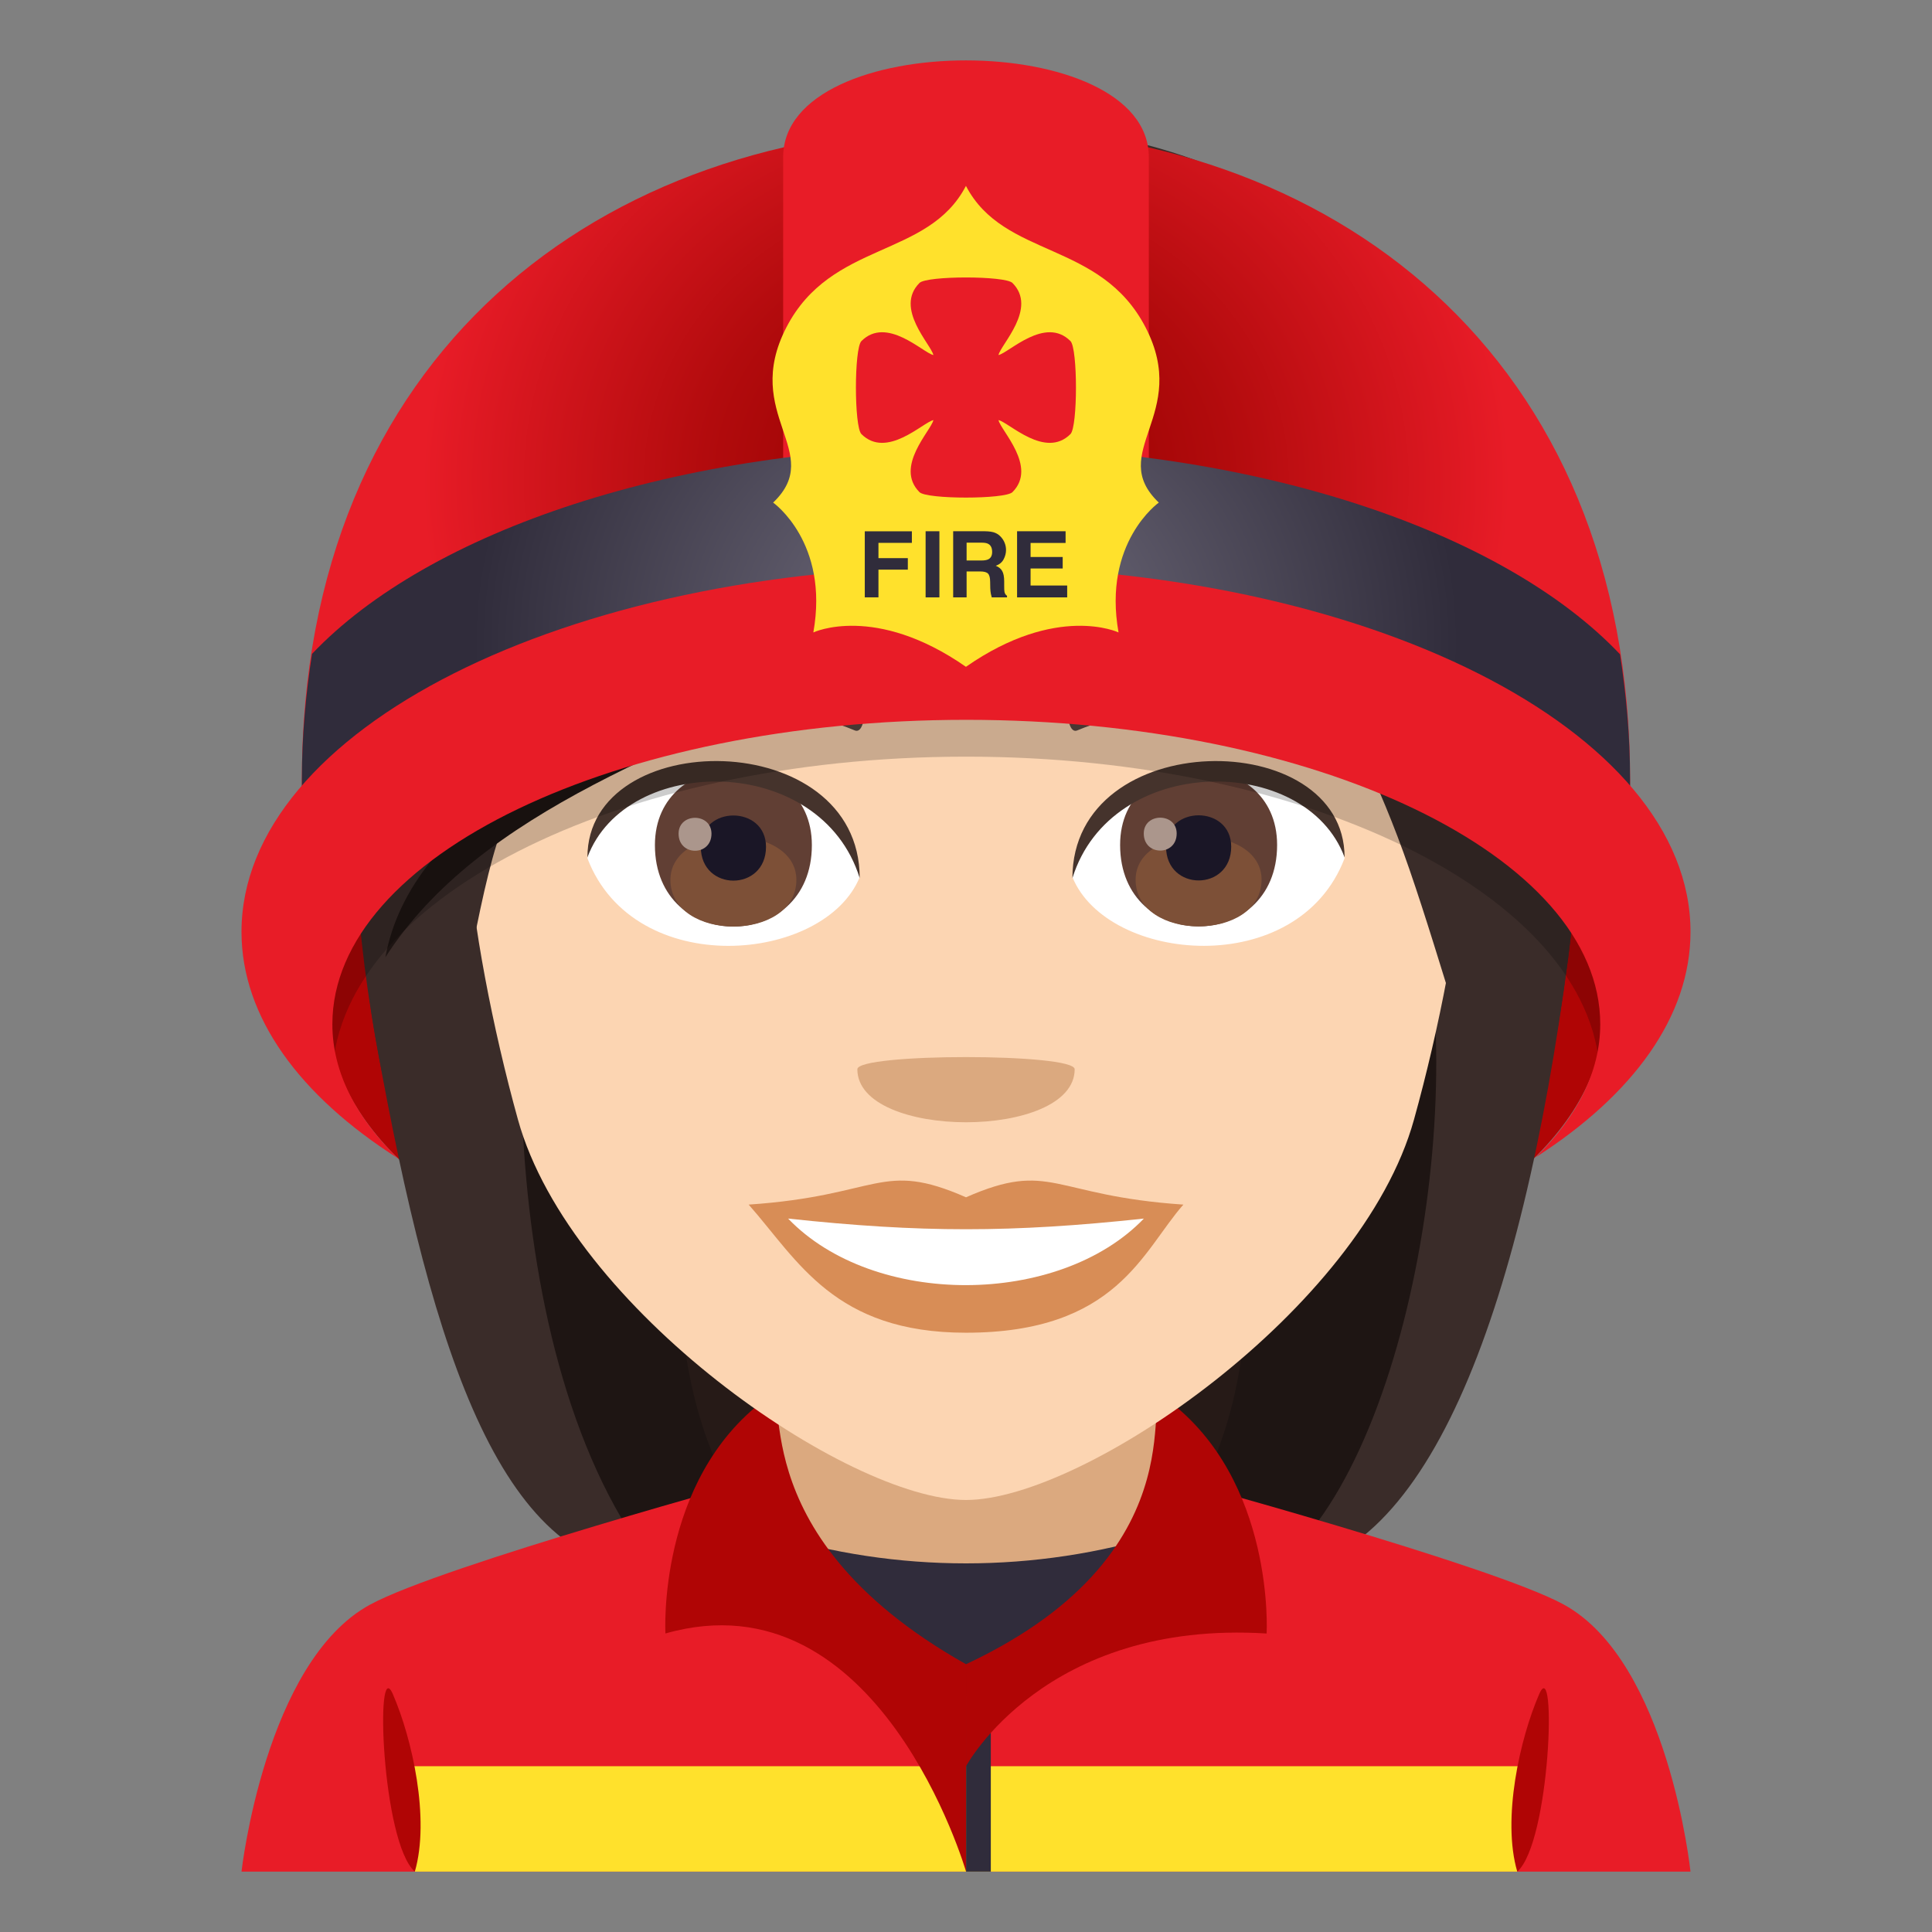 <svg enable-background="new 0 0 64 64" height="64" viewBox="0 0 64 64" width="64" xmlns="http://www.w3.org/2000/svg" xmlns:xlink="http://www.w3.org/1999/xlink"><rect x="0" y="0" width="64" height="64" fill="#808080" stroke="none"/><radialGradient id="a" cx="89.485" cy="15.75" gradientTransform="matrix(1.091 0 0 .996 -65.62 .255)" gradientUnits="userSpaceOnUse" r="16.513"><stop offset=".261" stop-color="#a10505"/><stop offset=".483" stop-color="#b20b0d"/><stop offset=".924" stop-color="#e01923"/><stop offset="1" stop-color="#e81c27"/></radialGradient><radialGradient id="b" cx="89.485" cy="21.056" gradientTransform="matrix(1.091 0 0 .996 -65.62 .255)" gradientUnits="userSpaceOnUse" r="14.976"><stop offset="0" stop-color="#747080"/><stop offset="1" stop-color="#302c3b"/></radialGradient><ellipse cx="32" cy="33.547" fill="#b00505" rx="21.131" ry="10.602"/><path d="m20.926 15.477c-7.467 37.398-6.783 36.598 8.934 36.598-8.698-7.102 7.962-37.106-8.934-36.598z" fill="#261a17"/><path d="m18.232 14.898c-5.449 28.412-.748 35.709 3.426 37.176h4.783c-11.191-9.203 6.303-37.734-8.209-37.176z" fill="#1e1513"/><path d="m42.891 15.477c7.465 37.396 6.781 36.596-8.934 36.596 7.998-5.7-7.963-37.106 8.934-36.596z" fill="#261a17"/><path d="m45.582 14.896c7.965 25.85-.018 35.979-3.426 37.176h-4.781c11.191-8.451-6.303-37.734 8.207-37.176z" fill="#1e1513"/><path d="m46.686 28.787c2.271 6.572.023 20.059-4.68 23.287 5.213 0 8.389-8.551 9.938-20.311 1.933-14.695-9.307-14.702-5.258-2.976z" fill="#3a2c29"/><path d="m12.457 34.49c1.9 10.613 4.238 17.584 9.355 17.584-5.705-7-5.035-21.762-3.412-25.434 8.266-5.827-9.156-10.103-5.943 7.85z" fill="#3a2c29"/><path d="m12.258 53.156c2.398-1.305 13.195-4.254 13.195-4.254l6.547 1.748 6.545-1.748s10.871 2.943 13.256 4.25c3.469 1.899 4.199 8.848 4.199 8.848h-48s.777-6.953 4.258-8.844" fill="#e81c27"/><path d="m13.742 62h36.52l.828-3.492h-37.998z" fill="#ffe12c"/><path d="m25.453 44.537h13.092v8.434h-13.092z" fill="#dba97f"/><path d="m25.453 50.799c1.395 2.586 6.547 6.228 6.547 6.228s5.154-3.643 6.545-6.229c-4.242 1.321-8.846 1.321-13.092.001z" fill="#302c3b"/><path d="m13.742 62c.508-1.75-.09-4.414-.729-5.881-.595-1.367-.37 4.918.729 5.881" fill="#b00505"/><path d="m50.988 56.119c-.637 1.467-1.24 4.131-.727 5.881 1.096-.963 1.319-7.248.727-5.881" fill="#b00505"/><path d="m32.002 55.127h.82v6.873h-.82z" fill="#302c3b"/><path d="m32.002 62s-2.869-9.906-9.959-7.889c0 0-.281-5.068 3.293-7.744 1.107-.828-1.197 4.34 6.664 8.762z" fill="#b00505"/><path d="m32.002 58.508s2.6-4.854 9.957-4.396c0 0 .281-5.068-3.293-7.744-1.107-.828 1.535 4.922-6.666 8.762l.002 6.87" fill="#b00505"/><path d="m32 6.49c-11.609 0-17.201 9.455-16.502 21.611.143 2.443.822 5.969 1.66 8.988 1.742 6.277 10.93 12.6 14.842 12.6 3.91 0 13.1-6.322 14.84-12.6.84-3.02 1.52-6.545 1.664-8.988.697-12.156-4.893-21.611-16.504-21.611z" fill="#fcd5b2"/><path d="m32 39.662c-2.822-1.24-2.844-.051-7.199.242 1.635 1.855 2.838 4.244 7.197 4.244 5.004 0 5.85-2.711 7.203-4.244-4.359-.293-4.379-1.482-7.201-.242z" fill="#d88d56"/><path d="m26.107 40.367c2.844 2.959 8.977 2.92 11.785 0-4.378.471-7.404.471-11.785 0z" fill="#fff"/><path d="m44.795 23.686c-2.617-1.561-7.309-1.75-9.166-.688-.393.213-.287 1.34.053 1.199 2.648-1.104 6.682-1.158 9.168.117.334.17.339-.402-.055-.628z" fill="#594640"/><path d="m19.207 23.686c2.615-1.561 7.307-1.75 9.166-.688.393.213.289 1.34-.055 1.199-2.648-1.104-6.68-1.158-9.166.117-.334.17-.341-.402.055-.628z" fill="#594640"/><path d="m35.6 35.42c0 2.342-7.199 2.342-7.199 0-.001-.537 7.199-.537 7.199 0z" fill="#dba97f"/><path d="m44.541 28.432c-1.551 4.061-7.861 3.465-9.016.623.875-4.565 8.163-4.955 9.016-.623z" fill="#fff"/><path d="m37.105 27.99c0 3.596 5.201 3.596 5.201 0 .001-3.338-5.201-3.338-5.201 0z" fill="#613f34"/><path d="m37.619 29.141c0 2.063 4.172 2.063 4.172 0 0-1.914-4.172-1.914-4.172 0z" fill="#7d5037"/><path d="m38.627 28.047c0 1.492 2.158 1.492 2.158 0 0-1.385-2.158-1.385-2.158 0z" fill="#1a1626"/><path d="m37.889 27.611c0 .754 1.09.754 1.09 0 0-.699-1.09-.699-1.09 0z" fill="#ab968c"/><path d="m44.541 28.4c0-4.361-9.016-4.361-9.016.691 1.286-4.146 7.729-4.146 9.016-.691z" fill="#45332c"/><path d="m19.459 28.432c1.553 4.061 7.863 3.467 9.02.623-.877-4.565-8.165-4.955-9.02-.623z" fill="#fff"/><path d="m21.695 27.996c0 3.596 5.199 3.596 5.199 0 .001-3.338-5.199-3.338-5.199 0z" fill="#613f34"/><path d="m22.209 29.146c0 2.063 4.172 2.063 4.172 0 0-1.914-4.172-1.914-4.172 0z" fill="#7d5037"/><path d="m23.215 28.053c0 1.492 2.16 1.492 2.16 0 0-1.385-2.16-1.385-2.16 0z" fill="#1a1626"/><path d="m22.479 27.617c0 .754 1.09.754 1.09 0-.001-.701-1.09-.701-1.09 0z" fill="#ab968c"/><path d="m19.459 28.4c0-4.361 9.02-4.361 9.02.689-1.288-4.144-7.731-4.144-9.02-.689z" fill="#45332c"/><path d="m42.949 8.18c-6.871 8.342-.313 8.881 3.736 20.607 2.271 6.572 3.709 14.736 5.258 2.977 1.934-14.696-5.502-24.811-8.994-23.584z" fill="#3a2c29"/><path d="m26.082 4.986c-8.713 2.43-16.838 11.551-13.625 29.504 1.9 10.613 2.672-3.666 4.293-7.338 8.266-5.828 24.051-10.752 26.199-18.972 1.092-1.897-8.146-5.901-16.867-3.194z" fill="#3a2c29"/><path d="m19.215 18.063c3.742-.885 21.637-1.301 23.9-9.883-4.228 3.933-8.609 5.006-23.9 9.883z" fill="#1e1513"/><path d="m12.766 31.711c6.275-9.773 26.834-8.695 30.35-23.531-6.827 12.453-28.636 14.136-30.35 23.531z" fill="#1e1513"/><path d="m41.047 10.215c-1.619 2.976 4.008-1.399 10.074 17.785-1.494-11.215-6.621-18.937-10.074-17.785z" fill="#1e1513"/><path d="m31.992 19.658c-30.711 0-20.988 17.842-20.988 16.143 0-5.932 9.4-10.736 21-10.736 11.598 0 21 4.805 21 10.736 0 1.685 9.699-16.143-21.012-16.143z" opacity=".2"/><path d="m53.998 25.816c0 5.693.484-3.563-21.998-3.563-22.484.002-22 9.256-22 3.563 0-14.041 9.85-21.604 22-21.604s21.998 7.563 21.998 21.604z" fill="url(#a)"/><path d="m38.057 21.34h-12.114s0-13.201 0-16.133c0-4.275 12.113-4.275 12.113 0 .001 3.242.001 16.133.001 16.133z" fill="#e81c27"/><path d="m53.998 25.816c0-1.455-.129-2.824-.332-4.141-3.861-4.078-12.113-6.895-21.67-6.895-9.551 0-17.797 2.811-21.66 6.881-.205 1.323-.336 2.696-.336 4.155 0 5.693-.484-3.561 22-3.563 22.482.001 21.998 9.257 21.998 3.563z" fill="url(#b)"/><path d="m32 18.766c-13.256 0-24 5.416-24 12.102 0 2.832 1.938 5.439 5.178 7.5-1.375-1.342-2.168-2.846-2.168-4.439 0-5.572 9.4-10.084 21-10.084 11.598 0 21 4.512 21 10.084 0 1.582-.779 3.072-2.133 4.404 3.205-2.056 5.123-4.647 5.123-7.466 0-6.685-10.746-12.101-24-12.101z" fill="#e81c27"/><path d="m37.949 10.846c-1.49-2.883-4.695-2.275-5.951-4.688-1.254 2.412-4.461 1.805-5.949 4.688-1.496 2.895 1.309 4.135-.438 5.803 0 0 1.865 1.314 1.332 4.301 0 0 2.037-.963 5.055 1.139 3.018-2.102 5.055-1.139 5.055-1.139-.531-2.986 1.334-4.301 1.334-4.301-1.746-1.669 1.058-2.909-.438-5.803z" fill="#ffe12c"/><g fill="#302c3b"><path d="m35.299 17.986h-1.16v.465h1.064v.381h-1.064v.564h1.213v.393h-1.66v-2.191h1.607z"/><path d="m28.646 17.6h1.561v.383h-1.107v.506h.973v.381h-.973v.918h-.453v-2.188z"/><path d="m31.119 19.789h-.457v-2.191h.457z"/><path d="m32.969 17.652c.08.033.148.086.205.154.045.055.084.115.109.184.027.068.043.145.043.23 0 .105-.027.209-.08.309s-.139.17-.26.213c.1.039.172.098.213.174.043.074.066.189.066.342v.146c0 .1.002.168.01.205.012.059.041.098.084.127v.053h-.506c-.012-.047-.023-.088-.029-.117-.012-.061-.018-.125-.02-.188l-.004-.205c0-.141-.025-.232-.072-.279-.045-.047-.133-.07-.26-.07h-.448v.859h-.445v-2.191h1.049c.147.002.265.019.345.054zm-.949.325v.59h.494c.098 0 .172-.014.221-.037.086-.041.131-.123.131-.244 0-.133-.043-.223-.127-.268-.045-.027-.117-.041-.213-.041z"/></g><path d="m35.461 11.299c-.838-.84-2.037.387-2.385.463.074-.35 1.301-1.549.463-2.389-.242-.242-2.838-.242-3.08 0-.838.84.387 2.039.461 2.389-.348-.076-1.547-1.303-2.385-.463-.242.244-.242 2.836 0 3.08.838.836 2.037-.387 2.385-.463-.074.348-1.299 1.547-.461 2.387.242.24 2.838.24 3.08 0 .838-.84-.389-2.039-.463-2.387.348.076 1.547 1.299 2.385.463.242-.244.242-2.836 0-3.08z" fill="#e81c27"/></svg>